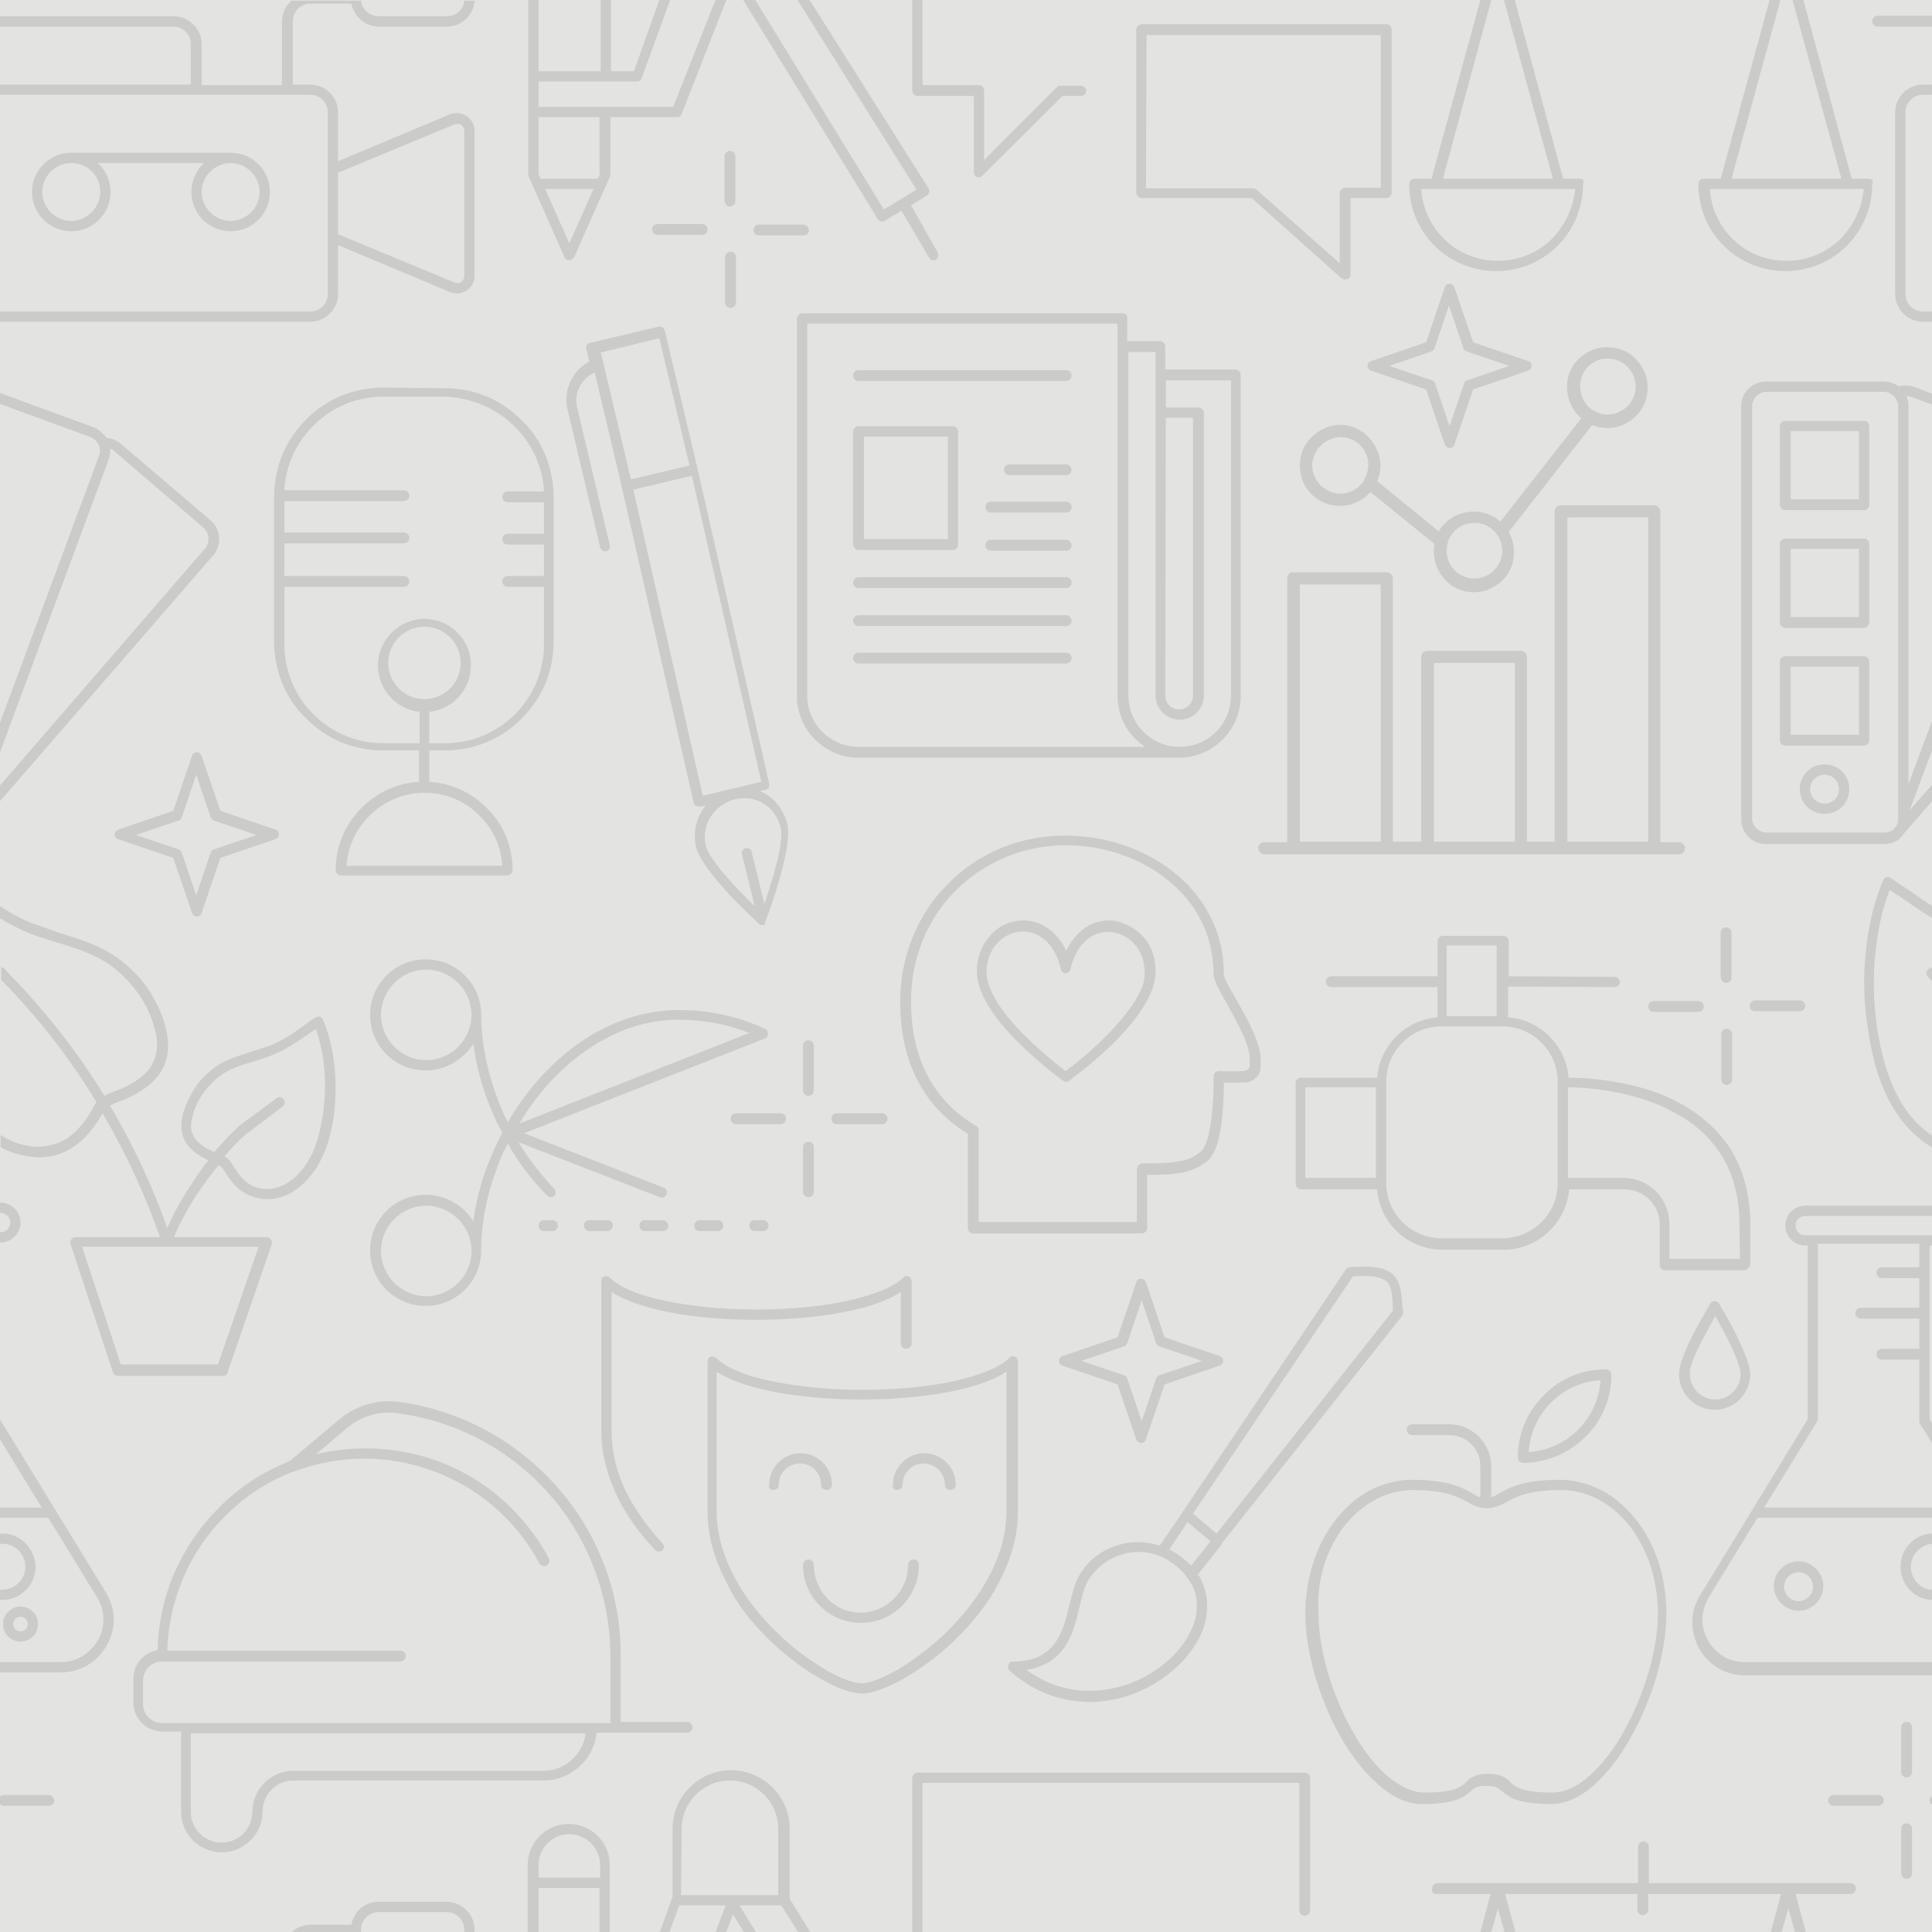 <svg xmlns="http://www.w3.org/2000/svg" xml:space="preserve" style="enable-background:new 0 0 320 320" viewBox="0 0 320 320"><style>.st1{fill:#cbcbc9}</style><path id="e3e3e2" d="M0 0h320v320H0z" style="fill:#e3e3e2"/><g id="Majors_00000173842756891426336220000004197469056119542928_"><path d="M3.4 266.1c-1.6 0-2.9 1.3-2.9 2.9s1.3 2.9 2.9 2.9 2.9-1.3 2.9-2.9-1.3-2.9-2.9-2.9zm0 4.1c-.7 0-1.2-.5-1.2-1.2s.5-1.2 1.2-1.2 1.2.5 1.2 1.2-.5 1.2-1.2 1.2zM213.2 95.8v43.7h-3.8c-.6 0-1 .5-1 1s.5 1 1 1h68.7c.6 0 1-.5 1-1s-.5-1-1-1H275V84.7c0-.6-.5-1-1-1h-15.5c-.6 0-1 .5-1 1v54.7h-4.6v-30.6c0-.6-.5-1-1-1h-15.5c-.6 0-1 .5-1 1v30.6h-4.7V95.8c0-.6-.5-1-1-1h-15.5c-.5-.1-1 .4-1 1zm46.4-10.1H273v53.7h-13.4V85.7zm-22.1 24.1h13.4v29.6h-13.4v-29.6zm-8.8 29.6h-13.4V96.8h13.4v42.6z" class="st1"/><path d="M220.3 70.6c-1.7.5-3.2 1.6-4.1 3.1-.9 1.5-1.1 3.3-.7 5.1s1.6 3.2 3.1 4.1c1 .6 2.2.9 3.3.9.6 0 1.2-.1 1.7-.2 1.3-.4 2.5-1.1 3.4-2.1l10.6 8.6c-.5 2.7.7 5.6 3.2 7.1 1 .6 2.2.9 3.3.9.6 0 1.2-.1 1.7-.2 1.7-.5 3.2-1.6 4.1-3.1 1.2-2.1 1.1-4.7 0-6.7l13.8-17.7c.8.3 1.7.5 2.5.5.6 0 1.2-.1 1.7-.2 1.7-.5 3.2-1.6 4.1-3.1.9-1.5 1.1-3.3.7-5.1-.5-1.7-1.6-3.2-3.1-4.1-1.5-.9-3.3-1.1-5.1-.7-1.7.5-3.2 1.6-4.1 3.1-1.6 2.8-.9 6.4 1.5 8.5l-13.4 17.1c-.3-.3-.7-.6-1.1-.8-3.2-1.8-7.3-.7-9.1 2.4l-10.2-8.3c.6-1.4.7-2.9.3-4.3-.5-1.7-1.6-3.2-3.1-4.1-1.5-.9-3.3-1.2-5-.7zm5.8 8.6c-.1.1-.2.3-.2.4-.6 1-1.6 1.7-2.7 2-1.2.3-2.4.2-3.5-.5-1.1-.6-1.8-1.6-2.2-2.8-.3-1.2-.2-2.4.5-3.5.6-1.1 1.6-1.8 2.8-2.2.4-.1.8-.2 1.2-.2.8 0 1.6.2 2.3.6 1.1.6 1.8 1.6 2.2 2.8.3 1.2.1 2.3-.4 3.4zm13.7 10.6c.1-.3.2-.6.4-.9.9-1.5 2.4-2.3 4-2.3.8 0 1.6.2 2.3.6 2.2 1.3 3 4.1 1.7 6.3s-4.1 3-6.3 1.7c-1.9-1.1-2.7-3.3-2.1-5.3v-.1zm26.5-30.4c.8 0 1.6.2 2.3.6 2.2 1.3 3 4.1 1.7 6.3-.6 1.1-1.6 1.8-2.8 2.2-1.1.3-2.3.2-3.4-.4-.1-.1-.1-.1-.2-.1-2.1-1.3-2.8-4.1-1.6-6.3.6-1.1 1.6-1.8 2.8-2.2.4-.1.8-.1 1.2-.1zM94 67.8l5.4 22.8c.1.4.4.7.8.7h.2c.5-.1.7-.6.6-1l-5.4-22.8c-.6-2.4.7-4.8 2.9-5.8l4.5 19 11.9 52.3c0 .2.2.4.4.5.1.1.3.1.5.1h.2l.9-.2c-.2.3-.4.5-.6.8-1.1 1.8-1.5 4-1 6.1.4 1.8 2.4 4.5 5.7 8.1 2.4 2.5 4.7 4.6 4.9 4.8H126.7v-.4c.1-.2 1.2-3.1 2.2-6.5 1.4-4.7 1.9-8 1.5-9.8-.5-2.1-1.8-3.9-3.6-5-.3-.2-.6-.3-.9-.5l.9-.2c.5-.1.7-.6.6-1l-11.9-52.3-5.4-22.8c-.1-.2-.2-.4-.4-.5-.2-.1-.4-.2-.6-.1l-11.4 2.7c-.5.1-.7.6-.6 1l.5 2.1c-2.6 1.3-4.4 4.6-3.6 7.9zm35.3 69.3c.6 2.4-1.3 8.5-2.7 12.6l-2.1-8.6c-.1-.5-.6-.7-1-.6-.5.1-.7.6-.6 1l2.1 8.6c-3.1-3-7.5-7.7-8.1-10-.4-1.7-.1-3.4.8-4.8s2.3-2.5 4-2.9c.5-.1 1-.2 1.5-.2 1.2 0 2.3.3 3.3.9 1.4.9 2.4 2.3 2.8 4zm-12.9-5.3-11.5-50.7 9.7-2.3 11.5 50.7-9.7 2.3zM109.2 56l5 21.1-9.7 2.3-4.5-19-.5-2 9.7-2.4zM91.5 202.1h-1.4c-.5 0-.9.4-.9.9s.4.9.9.9h1.4c.5 0 .9-.4.9-.9s-.4-.9-.9-.9zM109.8 202.1h-3c-.5 0-.9.4-.9.9s.4.9.9.9h3c.5 0 .9-.4.9-.9-.1-.5-.4-.9-.9-.9zM97.6 202.1c-.5 0-.9.4-.9.9s.4.9.9.9h3c.5 0 .9-.4.9-.9s-.4-.9-.9-.9h-3zM115.9 202.1c-.5 0-.9.4-.9.9s.4.9.9.9h3c.5 0 .9-.4.9-.9s-.4-.9-.9-.9h-3zM125 202.1c-.5 0-.9.4-.9.9s.4.9.9.9h1.4c.5 0 .9-.4.9-.9s-.4-.9-.9-.9H125z" class="st1"/><path d="M78.4 202.3c-1.6-2.6-4.5-4.4-7.9-4.4-5.1 0-9.2 4.1-9.2 9.2s4.1 9.2 9.2 9.2 9.2-4.1 9.2-9.2c0-4.4.9-9.1 2.6-13.6.5-1.4 1.1-2.8 1.8-4.1 1.8 3.2 4 6.1 6.5 8.6.2.2.4.3.6.3.2 0 .4-.1.6-.2.3-.3.3-.9 0-1.2-2.2-2.3-4.2-4.9-5.9-7.7l23.4 9.1c.4.2.9 0 1.1-.5.2-.4 0-.9-.5-1.1l-23.1-9 39.9-15.7c.3-.1.5-.4.5-.8 0-.3-.2-.7-.5-.8-4.5-2.1-9.3-3.1-14.3-3.1-4.6 0-9.1 1.2-13.5 3.6-4 2.2-7.7 5.4-10.9 9.3-1.4 1.8-2.8 3.7-3.9 5.7-.4-.8-.8-1.6-1.1-2.4-2.1-5.1-3.3-10.4-3.3-15.4 0-5.1-4.1-9.2-9.2-9.2s-9.2 4.1-9.2 9.2 4.1 9.2 9.2 9.2c3.3 0 6.2-1.8 7.9-4.4.5 3.7 1.5 7.5 3.1 11.2.5 1.2 1.1 2.4 1.7 3.5-.9 1.7-1.7 3.5-2.4 5.3-1.2 3.1-2 6.3-2.4 9.4zm-7.8 12.4c-4.1 0-7.5-3.4-7.5-7.5s3.4-7.5 7.5-7.5 7.5 3.4 7.5 7.5-3.4 7.5-7.5 7.5zm18.8-33.5c3.1-3.8 6.6-6.8 10.4-8.9 4.1-2.3 8.3-3.4 12.6-3.4 4.1 0 8 .7 11.7 2.2l-38.1 15c1-1.7 2.2-3.4 3.4-4.9zm-18.8-5.6c-4.1 0-7.5-3.4-7.5-7.5s3.4-7.5 7.5-7.5 7.5 3.4 7.5 7.5-3.4 7.5-7.5 7.5zM127.5 271.7c2.6 2.5 5.6 4.8 8.5 6.4 2.7 1.6 5.2 2.4 6.8 2.4 1.6 0 4-.9 6.8-2.4 2.8-1.6 5.9-3.9 8.5-6.4 3.1-3 5.6-6.2 7.3-9.5 2.1-3.9 3.2-7.9 3.2-11.8v-24.9c0-.3-.2-.7-.5-.8s-.7-.1-.9.2c-1.6 1.6-4.9 2.9-9.4 3.9-4.2.9-9.5 1.4-14.9 1.4s-10.6-.5-14.9-1.4c-4.6-.9-7.8-2.3-9.4-3.9-.2-.2-.6-.3-.9-.2-.3.1-.5.4-.5.8v24.9c0 3.9 1.1 7.9 3.2 11.8 1.5 3.3 4 6.5 7.1 9.5zm-8.8-44.5c2 1.3 5 2.4 8.8 3.2 4.4.9 9.7 1.4 15.2 1.4 5.6 0 10.8-.5 15.2-1.4 3.9-.8 6.8-1.9 8.8-3.2v23.1c0 3.6-1 7.3-3 11-1.7 3.2-4.1 6.2-7 9.1-2.5 2.4-5.4 4.6-8.1 6.2-2.5 1.4-4.6 2.2-5.9 2.2-1.3 0-3.5-.8-5.9-2.2-2.7-1.6-5.6-3.7-8.1-6.2-3-2.9-5.3-5.9-7-9.1-2-3.7-3-7.4-3-11v-23.1z" class="st1"/><path d="M125.2 218.6c5.6 0 10.8-.5 15.2-1.4 3.9-.8 6.8-1.9 8.8-3.2v8.5c0 .5.4.9.9.9s.9-.4.9-.9v-10.3c0-.3-.2-.7-.5-.8s-.7-.1-.9.2c-1.6 1.6-4.9 2.9-9.4 3.9-4.2.9-9.5 1.4-14.9 1.4s-10.6-.5-14.9-1.4c-4.6-.9-7.8-2.3-9.4-3.9-.2-.2-.6-.3-.9-.2-.3.1-.5.4-.5.8v24.9c0 3.5.9 7.1 2.6 10.7 1.5 3.1 3.6 6.1 6.3 8.9.2.2.4.3.6.3.2 0 .4-.1.6-.2.3-.3.4-.9 0-1.2-2.5-2.7-4.5-5.6-6-8.5-1.6-3.3-2.4-6.7-2.4-9.9V214c2 1.3 5 2.4 8.8 3.2 4.2.9 9.5 1.4 15.1 1.4-.1 0-.1 0 0 0zM134.8 259.2c0-.5-.4-.9-.9-.9s-.9.4-.9.9c0 5.3 4.3 9.6 9.6 9.6s9.6-4.3 9.6-9.6c0-.5-.4-.9-.9-.9s-.9.4-.9.9c0 4.4-3.6 7.9-7.9 7.9s-7.7-3.6-7.7-7.9zM148.6 246.8c.5 0 .9-.4.9-.9 0-2 1.6-3.5 3.5-3.5s3.5 1.6 3.5 3.5c0 .5.4.9.9.9s.9-.4.9-.9c0-2.9-2.4-5.2-5.2-5.2-2.9 0-5.2 2.4-5.2 5.2-.2.5.2.9.7.9zM128.1 246.8c.5 0 .9-.4.9-.9 0-2 1.6-3.5 3.5-3.5 2 0 3.5 1.6 3.5 3.5 0 .5.4.9.9.9s.9-.4.9-.9c0-2.9-2.4-5.2-5.2-5.2-2.9 0-5.2 2.4-5.2 5.2-.2.5.2.9.7.9zM188.2 4.9v27c0 .5.4.9.9.9h18.2l14.9 13.3c.2.1.4.2.6.2.1 0 .2 0 .4-.1.3-.1.5-.4.5-.8V32.8h5.9c.5 0 .9-.4.9-.9v-27c0-.5-.4-.9-.9-.9h-40.5c-.5.1-.9.4-.9.9zm1.7.9h38.8v25.3h-5.9c-.5 0-.9.4-.9.9v11.6l-13.8-12.2c-.2-.1-.4-.2-.6-.2h-17.7l.1-25.4zM63.4 64.2c-2.4 0-4.8.5-7 1.4-2.1.9-4.1 2.2-5.7 3.9-1.7 1.7-3 3.6-3.9 5.7-.9 2.2-1.4 4.6-1.4 7v24.1c0 2.4.5 4.8 1.4 7 .9 2.1 2.2 4.1 3.9 5.7 1.7 1.7 3.6 3 5.7 3.9 2.2.9 4.6 1.4 7 1.4h6v5.2c-3.6.2-6.9 1.7-9.5 4.3-2.8 2.8-4.3 6.4-4.3 10.3 0 .5.4.9.9.9H84c.5 0 .9-.4.9-.9 0-3.9-1.5-7.6-4.3-10.3-2.6-2.6-5.9-4.1-9.5-4.3v-5.2h2.6c2.4 0 4.8-.5 7-1.4 2.1-.9 4.1-2.2 5.7-3.9 1.7-1.7 3-3.6 3.9-5.7.9-2.2 1.4-4.6 1.4-7v-24c0-2.4-.5-4.8-1.4-7-.9-2.1-2.2-4.1-3.9-5.7-1.7-1.7-3.6-3-5.7-3.9-2.2-.9-4.6-1.4-7-1.4l-10.3-.1zm19.8 79.2H57.4c.2-3.1 1.5-6 3.8-8.3 2.4-2.4 5.7-3.8 9.1-3.8s6.7 1.3 9.1 3.8c2.3 2.2 3.6 5.1 3.8 8.3zm2.1-72.7c2.9 2.9 4.6 6.7 4.8 10.7h-6c-.5 0-.9.4-.9.9s.4.9.9.9h6v5.2h-6c-.5 0-.9.4-.9.9s.4.9.9.9h6v5.2h-6c-.5 0-.9.4-.9.9s.4.9.9.9h6v9.5c0 4.4-1.7 8.5-4.8 11.6-3.1 3.1-7.2 4.8-11.6 4.8h-2.6v-5.2c3.9-.4 6.9-3.7 6.9-7.7 0-4.3-3.5-7.7-7.7-7.7s-7.7 3.5-7.7 7.7c0 4 3 7.3 6.9 7.7v5.2h-6c-4.4 0-8.5-1.7-11.6-4.8s-4.8-7.2-4.8-11.6v-9.5h19.8c.5 0 .9-.4.9-.9s-.4-.9-.9-.9H47.1V90h19.8c.5 0 .9-.4.9-.9s-.4-.9-.9-.9H47.1V83h19.8c.5 0 .9-.4.9-.9s-.4-.9-.9-.9H47.1c.2-4 1.9-7.8 4.8-10.7 3.1-3.1 7.2-4.8 11.6-4.8h10.3c4.3.2 8.4 1.9 11.5 5zm-15 45.1c-3.3 0-6-2.7-6-6s2.7-6 6-6 6 2.7 6 6-2.7 6-6 6zM284 233.5c3.3 0 5.9-2.7 5.9-5.9 0-1.3-.9-3.6-2.6-7.1-1.3-2.5-2.6-4.6-2.6-4.6-.2-.3-.4-.4-.7-.4s-.6.2-.7.4c0 0-1.3 2.2-2.6 4.6-1.8 3.4-2.6 5.8-2.6 7.1 0 3.3 2.7 5.9 5.9 5.9zm-1.7-12.2c.7-1.3 1.3-2.4 1.8-3.3.5.8 1.1 2 1.8 3.3 2.1 4.1 2.4 5.7 2.4 6.3 0 2.3-1.9 4.2-4.2 4.2-2.3 0-4.2-1.9-4.2-4.2-.1-.6.2-2.2 2.4-6.3zM289.9 209.4v-6.7c0-4.9-1.2-9.1-3.4-12.6-2-3-4.8-5.5-8.3-7.4-2.9-1.6-6.3-2.7-10.1-3.4-3.2-.6-6.2-.8-8.3-.8-.4-5.3-4.7-9.6-10-10v-5.1l17.6.1c.5 0 .9-.4.9-.8 0-.5-.4-.9-.8-.9l-17.6-.1v-5.8c0-.5-.4-.9-.9-.9h-10c-.5 0-.9.4-.9.9v5.8h-17.6c-.5 0-.9.4-.9.9s.4.9.9.9h17.6v5c-5.3.4-9.6 4.7-10 10h-12.6c-.5 0-.9.4-.9.9v16.7c0 .5.4.9.9.9h12.6c.4 5.6 5.1 10 10.9 10h10c5.7 0 10.4-4.4 10.9-10h9.2c3.2 0 5.8 2.6 5.8 5.8v6.7c0 .5.4.9.9.9H289c.5-.2.9-.6.9-1zm-50.3-52.8h8.3v11.7h-8.3v-11.7zm-23.4 23.5h11.7v15h-11.7v-15zm32.6 25h-10c-5.1 0-9.2-4.1-9.2-9.2v-16.7c0-5.1 4.1-9.2 9.2-9.2h10c5.1 0 9.2 4.1 9.2 9.2V196c0 5-4.1 9.1-9.2 9.1zm39.4 3.4h-11.7v-5.8c0-4.2-3.4-7.6-7.6-7.6h-9.2v-15c2 0 4.8.2 7.9.8 3.6.7 6.9 1.8 9.6 3.3 7.2 3.8 10.9 10.1 10.9 18.5l.1 5.8zM36.7 306.8c3.7 0 6.8-3 6.8-6.8 0-2.8 2.3-5.1 5.1-5.1h41.5c4.5 0 8.3-3.5 8.7-7.9h15c.5 0 .9-.4.9-.9s-.4-.9-.9-.9h-11v-11c0-5.2-.9-10.4-2.8-15.2-1.8-4.7-4.4-9-7.8-12.8-6.8-7.7-16-12.6-26.1-14-3.5-.5-7.1.6-9.8 2.8l-8.3 7c-.3.1-.6.2-.9.4-4.1 1.7-7.8 4.2-10.9 7.4-3.2 3.2-5.6 6.8-7.4 10.9-1.7 4-2.6 8.3-2.7 12.6-2.3.4-4 2.4-4 4.7v4c0 2.7 2.2 4.8 4.8 4.8H30v13c-.1 4 3 7 6.7 7zm53.4-13.5H48.6c-3.7 0-6.8 3-6.8 6.8 0 2.8-2.3 5.1-5.1 5.1s-5.1-2.3-5.1-5.1v-13H97c-.4 3.4-3.4 6.2-6.9 6.2zm-66.4-11v-4c0-1.7 1.4-3.1 3.1-3.1h39.5c.5 0 .9-.4.9-.9s-.4-.9-.9-.9H27.7c.1-4.1 1-8.1 2.6-11.9 1.6-3.9 4-7.4 7-10.4s6.5-5.4 10.4-7c.2-.1.5-.2.7-.3.1 0 .3-.1.4-.1 3.7-1.4 7.6-2.1 11.6-2.1 6 0 11.9 1.7 17.1 4.8 5 3.1 9.1 7.4 11.8 12.5.2.4.7.6 1.2.4.4-.2.6-.7.4-1.2-2.9-5.4-7.2-10-12.4-13.2-5.4-3.3-11.6-5-17.9-5-2.8 0-5.6.3-8.3 1l5.2-4.4c2.4-2 5.5-2.9 8.5-2.4 9.7 1.3 18.6 6.1 25 13.4 3.2 3.6 5.7 7.8 7.4 12.3 1.8 4.7 2.7 9.6 2.7 14.6v11H26.9c-1.8 0-3.2-1.4-3.2-3.1zM38.2 25.3H11.8c-3.6 0-6.5 2.9-6.5 6.5s2.9 6.5 6.5 6.5 6.5-2.9 6.5-6.5c0-1.9-.8-3.6-2.1-4.8h17.6c-1.3 1.2-2.1 2.9-2.1 4.8 0 3.6 2.9 6.5 6.5 6.5s6.5-2.9 6.5-6.5-2.9-6.5-6.5-6.5zm-21.6 6.5c0 2.6-2.2 4.8-4.8 4.8S7 34.4 7 31.8 9.1 27 11.8 27s4.8 2.1 4.8 4.8zm21.6 4.8c-2.6 0-4.8-2.2-4.8-4.8s2.2-4.8 4.8-4.8 4.8 2.2 4.8 4.8-2.2 4.8-4.8 4.8zM202.7 161.3c0-3.5-.8-6.8-2.4-9.8-1.4-2.7-3.5-5.2-6.1-7.2-4.8-3.8-11.3-5.9-17.7-5.9-7.5 0-14.4 2.8-19.5 8-5.1 5.1-7.9 12.1-7.9 19.5 0 10 3.8 17.3 11.2 21.9v15.6c0 .5.4.9.9.9h27.9c.5 0 .9-.4.9-.9v-8.8c2.7 0 4.4-.1 5.9-.4 1.8-.4 3.2-1.1 4.3-2.1 1.2-1.2 2-3.8 2.3-8 .2-2 .2-3.8.2-4.8h3.4c.9 0 1.8-.5 2.3-1.2.4-.6.4-1.2.4-1.8v-.4c.2-2.9-2.1-6.9-3.9-10.1-1.1-1.9-2.2-3.8-2.2-4.5zm4.3 14.3v.5c0 .4 0 .6-.1.8-.2.3-.6.5-.9.5-1.7.1-4.1 0-4.1 0-.2 0-.5.1-.6.2-.2.2-.3.4-.3.6 0 0 .1 2.6-.2 5.5-.4 4.9-1.3 6.4-1.8 6.9-.8.8-1.9 1.4-3.4 1.7-1.4.3-3.3.4-6.4.4-.2 0-.4.1-.6.3-.2.2-.3.4-.3.6v8.8h-26.2v-15.2c0-.3-.2-.6-.4-.7-3.8-2.2-6.6-5.3-8.4-9-1.6-3.3-2.4-7.2-2.4-11.7 0-7 2.6-13.5 7.4-18.3 4.8-4.8 11.3-7.5 18.3-7.5 6 0 12.1 2 16.6 5.6 2.4 1.9 4.3 4.1 5.6 6.6 1.4 2.7 2.2 5.7 2.2 9 0 1.1.8 2.6 2.3 5.2 1.7 3.1 3.8 6.8 3.7 9.2z" class="st1"/><path d="M184.5 152.5c-1.9-.2-3.7.3-5.2 1.5-1.1.9-2 2-2.7 3.5-.7-1.5-1.6-2.6-2.7-3.5-1.5-1.2-3.4-1.7-5.2-1.5-1.9.2-3.6 1.1-4.8 2.6-1.4 1.6-2.1 3.6-2.1 5.8 0 3.3 2.4 7.4 7.2 12.1 3.5 3.4 6.9 5.9 7.1 6 .1.1.3.2.5.2s.4-.1.5-.2c.1-.1 3.6-2.6 7.1-6 4.8-4.7 7.2-8.8 7.2-12.1 0-2.3-.7-4.3-2.1-5.8-1.3-1.4-3-2.3-4.8-2.6zm-1.6 19.4c-2.6 2.6-5.3 4.7-6.4 5.5-1.1-.8-3.7-2.9-6.4-5.5-4.4-4.3-6.7-8.1-6.7-10.9 0-1.8.6-3.5 1.7-4.7 1-1.1 2.3-1.8 3.7-2h.7c1.2 0 2.3.4 3.3 1.2 1.4 1 2.4 2.8 2.9 5 .1.4.4.7.8.7s.7-.3.8-.7c.5-2.2 1.5-3.9 2.9-5 1.2-.9 2.5-1.3 4-1.1 1.4.2 2.8.9 3.7 2 1.1 1.2 1.7 2.9 1.7 4.7.1 2.7-2.3 6.4-6.7 10.8zM228.2 295.5c2.4 2.2 4.9 3.3 7.3 3.3 5.7 0 7-1.2 8.1-2.1.6-.6 1-.9 2.6-.9s2 .4 2.6.9c1.1.9 2.4 2.1 8.1 2.1 2.4 0 4.9-1.1 7.3-3.3 2.1-1.9 4.2-4.6 6-7.9 3.6-6.4 5.8-14.2 5.8-20.3 0-6-1.8-11.7-5.2-15.8-1.6-2-3.5-3.6-5.6-4.7-2.2-1.1-4.5-1.7-6.9-1.7-6 0-8.3 1.3-9.9 2.2-.5.3-1 .6-1.4.7v-5.1c0-3.8-3.1-7-7-7h-6.1c-.5 0-.9.4-.9.9s.4.9.9.9h6.1c1.4 0 2.7.5 3.7 1.5s1.5 2.3 1.5 3.7v5.1c-.5-.1-.9-.4-1.4-.7-1.6-.9-3.9-2.2-9.9-2.2-2.4 0-4.7.6-6.9 1.7-2.1 1.1-4 2.7-5.6 4.7-3.3 4.1-5.2 9.8-5.2 15.8 0 6.1 2.2 13.9 5.8 20.3 1.9 3.3 4 6 6.2 7.9zm-5.4-42.9c3-3.7 7-5.8 11.2-5.8 5.6 0 7.6 1.2 9.1 2 .9.5 1.8 1 3.2 1 1.3 0 2.2-.5 3.2-1 1.5-.8 3.5-2 9.1-2 4.2 0 8.2 2.1 11.2 5.8 3.1 3.9 4.8 9.1 4.8 14.7 0 5.8-2.2 13.3-5.6 19.4-1.7 3.1-3.7 5.6-5.7 7.4-2.1 1.9-4.2 2.8-6.2 2.8-5 0-6.1-.9-6.9-1.7-.7-.7-1.5-1.4-3.7-1.4s-3 .7-3.7 1.4c-.9.8-1.9 1.7-6.9 1.7-2 0-4-1-6.2-2.8-2-1.8-4-4.3-5.7-7.4-3.5-6.2-5.6-13.6-5.6-19.4-.4-5.6 1.3-10.8 4.4-14.7z" class="st1"/><path d="M262.6 238c2.8-2.8 4.3-6.4 4.3-10.3 0-.5-.4-.9-.9-.9-3.9 0-7.6 1.5-10.3 4.3-2.8 2.8-4.3 6.4-4.3 10.3 0 .5.4.9.9.9 3.9 0 7.5-1.6 10.3-4.3zm-5.7-5.7c2.2-2.2 5.1-3.5 8.2-3.7-.2 3.1-1.5 6-3.7 8.2-2.2 2.2-5.1 3.5-8.2 3.7.2-3.1 1.5-6 3.7-8.2zM176.6 61.3h-34.4c-.5 0-.9.4-.9.9s.4.9.9.9h34.4c.5 0 .9-.4.9-.9s-.4-.9-.9-.9zM142.2 91.1h15.6c.5 0 .9-.4.9-.9V71.5c0-.5-.4-.9-.9-.9h-15.6c-.5 0-.9.4-.9.9v18.7c.1.5.5.9.9.9zm.9-18.8H157v17h-13.9v-17zM176.6 76.9h-9.4c-.5 0-.9.4-.9.9s.4.9.9.9h9.4c.5 0 .9-.4.9-.9-.1-.5-.4-.9-.9-.9zM176.6 83.1h-12.5c-.5 0-.9.4-.9.9s.4.9.9.9h12.5c.5 0 .9-.4.9-.9s-.4-.9-.9-.9zM176.6 89.4h-12.5c-.5 0-.9.4-.9.9s.4.9.9.9h12.5c.5 0 .9-.4.9-.9-.1-.5-.4-.9-.9-.9zM176.6 95.6h-34.4c-.5 0-.9.4-.9.9s.4.9.9.9h34.4c.5 0 .9-.4.9-.9s-.4-.9-.9-.9zM176.6 101.9h-34.4c-.5 0-.9.4-.9.9s.4.9.9.9h34.4c.5 0 .9-.4.9-.9-.1-.5-.4-.9-.9-.9zM176.6 108.1h-34.4c-.5 0-.9.4-.9.9s.4.9.9.9h34.4c.5 0 .9-.4.9-.9s-.4-.9-.9-.9z" class="st1"/><path d="M186 51.9h-53.1c-.5 0-.9.4-.9.9v62.5c0 5.6 4.6 10.2 10.2 10.2h53.1c5.6 0 10.2-4.6 10.2-10.2V62.1c0-.5-.4-.9-.9-.9H193v-3.8c0-.5-.4-.9-.9-.9h-5.4v-3.8c.1-.4-.3-.8-.7-.8zm-43.8 71.8c-4.7 0-8.5-3.8-8.5-8.5V53.6h51.4v61.6c0 3.6 1.8 6.7 4.6 8.5h-47.5zm50.9-54.5h4.5v46c0 1.3-1 2.3-2.3 2.3s-2.3-1-2.3-2.3l.1-46zm-1.7-10.9v56.9c0 2.2 1.8 4 4 4s4-1.8 4-4V68.4c0-.5-.4-.9-.9-.9h-5.4V63h10.8v52.2c0 4.7-3.8 8.5-8.5 8.5s-8.5-3.8-8.5-8.5V58.3h4.5zM202.3 255.8c.1-.1.1-.1.1-.2l29.8-37.6c.1-.2.2-.4.2-.6 0-.3 0-.6-.1-.9-.2-2.4-.3-4.3-1.7-5.5-1.3-1.1-3.4-1.4-7.1-1.1-.3 0-.5.2-.6.4l-27 40.1c-.1.1-.1.1-.1.2l-3.7 5.4c-1.9-.6-4-.8-6.1-.3-3 .7-5.5 2.4-7.1 5-.9 1.4-1.3 3.3-1.8 5.2-.5 2.2-1.1 4.5-2.4 6.3-.7.9-1.5 1.6-2.5 2.1-1.2.6-2.7.9-4.4.9-.4 0-.7.2-.8.6-.1.3 0 .7.2.9 3.2 2.8 6.7 4.5 10.6 5 .9.1 1.8.2 2.7.2 2.5 0 5.1-.5 7.6-1.5 3.1-1.2 5.9-3.2 8.1-5.6 2.2-2.5 3.5-5.2 3.7-7.9.2-1.9-.2-3.7-1-5.3-.1-.3-.3-.6-.5-.8l3.8-4.8c0-.1.1-.2.1-.2zm21.8-44.4c2.9-.2 4.6.1 5.5.8.9.7 1 2.2 1.1 4.3v.6L201.5 254l-3.9-3.3 26.5-39.3zm-25.9 55.3c-.4 4.8-4.9 9.7-10.7 12-3.1 1.2-6.3 1.6-9.4 1.2-2.9-.4-5.6-1.5-8.1-3.3 6.6-1.1 7.8-6.2 8.8-10.4.4-1.8.8-3.5 1.6-4.7 1.4-2.1 3.5-3.6 6-4.2 2.5-.6 5.1-.1 7.2 1.2 1.2.8 2.2 1.6 2.9 2.6 0 .1.1.2.2.3 1.2 1.5 1.7 3.3 1.5 5.3zm-3.7-9.6c-.3-.2-.6-.3-.8-.5l3-4.5 3.8 3.2-3.2 4c-.8-.8-1.7-1.5-2.8-2.2zM285.9 162.8c.5 0 .9-.4.9-.9v-7.4c0-.5-.4-.9-.9-.9s-.9.4-.9.9v7.4c.1.6.5.9.9.9zM285.1 178.8c0 .5.4.9.9.9s.9-.4.9-.9v-7.5c0-.5-.4-.9-.9-.9s-.9.4-.9.9v7.5zM290.6 167.5h7.5c.5 0 .9-.4.9-.9s-.4-.9-.9-.9h-7.4c-.5 0-.9.4-.9.9s.4.9.8.9zM273 166.7c0 .5.4.9.9.9h7.4c.5 0 .9-.4.9-.9s-.4-.9-.9-.9h-7.4c-.5 0-.9.4-.9.9zM134.8 173.2c0-.5-.4-.9-.9-.9s-.9.4-.9.9v7.4c0 .5.4.9.9.9s.9-.4.9-.9v-7.4zM133.9 189.1c-.5 0-.9.4-.9.9v7.4c0 .5.4.9.9.9s.9-.4.9-.9V190c0-.5-.4-.9-.9-.9zM138.6 184.4c-.5 0-.9.4-.9.9s.4.9.9.9h7.5c.5 0 .9-.4.9-.9s-.4-.9-.9-.9h-7.5zM130.2 185.3c0-.5-.4-.9-.9-.9h-7.4c-.5 0-.9.4-.9.9s.4.9.9.9h7.4c.5 0 .9-.4.9-.9zM120.9 34.2c.5 0 .9-.4.9-.9v-7.4c0-.5-.4-.9-.9-.9s-.9.4-.9.9v7.4c.1.5.4.9.9.9zM120.1 50.1c0 .5.4.9.9.9s.9-.4.9-.9v-7.5c0-.5-.4-.9-.9-.9s-.9.4-.9.9v7.5zM133.1 37.2h-7.4c-.5 0-.9.4-.9.9s.4.9.9.9h7.4c.5 0 .9-.4.9-.9-.1-.5-.5-.9-.9-.9zM116.3 38.9c.5 0 .9-.4.9-.9s-.4-.9-.9-.9h-7.4c-.5 0-.9.4-.9.9s.4.9.9.9h7.4zM28.7 142.1l3.1 9.1c.1.3.4.6.8.6s.7-.2.8-.6l3.1-9.1 9.1-3.1c.3-.1.6-.4.6-.8s-.2-.7-.6-.8l-9.1-3.1-3.1-9.1c-.1-.3-.4-.6-.8-.6s-.7.2-.8.6l-3.1 9.1-9.1 3.1c-.3.1-.6.4-.6.8s.2.7.6.8l9.1 3.1zm.9-6.2c.3-.1.4-.3.5-.5l2.4-7.1 2.4 7.1c.1.3.3.4.5.5l7.1 2.4-7.1 2.4c-.3.1-.4.3-.5.5l-2.4 7.1-2.4-7.1c-.1-.3-.3-.4-.5-.5l-7.1-2.4 7.1-2.4zM227.1 61.4l9.1 3.1 3.1 9.1c.1.3.4.6.8.6s.7-.2.8-.6l3.1-9.1 9.1-3.1c.3-.1.6-.4.6-.8s-.2-.7-.6-.8l-9.1-3.1-3.1-9.1c-.1-.3-.4-.6-.8-.6s-.7.2-.8.6l-3.1 9.1-9.1 3.1c-.3.1-.6.4-.6.8s.3.7.6.8zm10-3.2c.3-.1.4-.3.5-.5l2.4-7.1 2.4 7.1c.1.3.3.4.5.5l7.1 2.4-7 2.4c-.3.1-.4.3-.5.5l-2.4 7.1-2.4-7.1c-.1-.3-.3-.4-.5-.5l-7.1-2.4 7-2.4zM202 224.6l-9.1-3.1-3.1-9.1c-.1-.3-.4-.6-.8-.6s-.7.2-.8.6l-3.1 9.1-9.1 3.1c-.3.1-.6.4-.6.8s.2.7.6.8l9.1 3.1 3.1 9.1c.1.3.4.6.8.6s.7-.2.8-.6l3.1-9.1 9.1-3.1c.3-.1.6-.4.6-.8s-.2-.6-.6-.8zm-10 3.2c-.3.1-.4.3-.5.5l-2.4 7.1-2.4-7.1c-.1-.3-.3-.4-.5-.5l-7.1-2.4 7.1-2.4c.3-.1.4-.3.5-.5l2.4-7.1 2.4 7.1c.1.3.3.4.5.5l7.1 2.4-7.1 2.4zM297.9 258.6c-2.3 0-4.1 1.9-4.1 4.1s1.9 4.1 4.1 4.1c2.3 0 4.1-1.9 4.1-4.1 0-2.2-1.9-4.1-4.1-4.1zm0 6.6c-1.3 0-2.4-1.1-2.4-2.4s1.1-2.4 2.4-2.4 2.4 1.1 2.4 2.4-1.1 2.4-2.4 2.4zM308.7 69.7h-13c-.5 0-.9.4-.9.9v13c0 .5.4.9.9.9h13c.5 0 .9-.4.9-.9v-13c0-.6-.4-.9-.9-.9zm-.8 13h-11.3V71.4h11.3v11.3zM308.7 89.2h-13c-.5 0-.9.4-.9.9v13c0 .5.4.9.9.9h13c.5 0 .9-.4.9-.9V90c0-.4-.4-.8-.9-.8zm-.8 13h-11.3V90.9h11.3v11.3zM308.7 108.7h-13c-.5 0-.9.4-.9.9v13c0 .5.4.9.9.9h13c.5 0 .9-.4.9-.9v-13c0-.5-.4-.9-.9-.9zm-.8 13h-11.3v-11.3h11.3v11.3zM302.2 126.6c-2.3 0-4.1 1.8-4.1 4.1s1.8 4.1 4.1 4.1 4.1-1.8 4.1-4.1-1.8-4.1-4.1-4.1zm0 6.5c-1.3 0-2.4-1.1-2.4-2.4s1.1-2.4 2.4-2.4 2.4 1.1 2.4 2.4-1 2.4-2.4 2.4zM316.7 286.1c0-.5-.4-.9-.9-.9s-.9.4-.9.9v7.4c0 .5.4.9.9.9s.9-.4.9-.9v-7.4zM315.8 302c-.5 0-.9.4-.9.9v7.4c0 .5.4.9.9.9s.9-.4.9-.9v-7.4c0-.5-.4-.9-.9-.9zM303.7 297.3c-.5 0-.9.4-.9.9s.4.9.9.9h7.4c.5 0 .9-.4.9-.9s-.4-.9-.9-.9h-7.4zM118.5 0l-7 17.7H89.2v-4.2h16.3c.4 0 .7-.2.8-.6L111 0h-1.8L105 11.8h-3.8V0h-1.7v11.8H89.2V0h-1.7v29c0 .1 0 .2.1.3l5.9 13.3c.1.3.4.5.8.5.3 0 .6-.2.8-.5l5.9-13.3c0-.1.1-.2.1-.3v-9.6h11c.4 0 .7-.2.8-.5L120.3 0h-1.8zM94.3 40.3l-4-9h8l-4 9zm5.1-11.4-.4.7H89.5l-.3-.8v-9.4h10.1v9.5h.1zM150.9 34l2.6-1.6c.2-.1.3-.3.4-.5s0-.5-.1-.7L134.1 0h-2l19.7 31.4-5.4 3.3L125.1 0h-2l22.3 36.3c.2.3.4.4.7.4.1 0 .3 0 .4-.1l2.8-1.7 4.6 7.8c.2.3.4.4.7.4.1 0 .3 0 .4-.1.4-.2.5-.8.3-1.2l-4.4-7.8zM179 14.2h-3.4c-.2 0-.4.1-.6.3l-12 12V15c0-.5-.4-.9-.9-.9h-9.3V0h-1.7v15c0 .5.4.9.9.9h9.3v12.6c0 .3.2.7.5.8.1 0 .2.1.3.1.2 0 .4-.1.6-.3L176 15.9h3c.5 0 .9-.4.9-.9s-.5-.8-.9-.8zM261.7 29.6h-2.8l-8-29.6h-1.8l8.1 29.6H239L247 0h-1.8l-8.1 29.6h-2.8c-.5 0-.9.4-.9.9 0 3.9 1.5 7.5 4.2 10.2 2.7 2.7 6.4 4.2 10.2 4.2 3.9 0 7.5-1.5 10.2-4.2 2.7-2.7 4.2-6.4 4.2-10.2.3-.6 0-.9-.5-.9zm-4.6 9.9c-2.4 2.4-5.6 3.7-9 3.7-3.4 0-6.6-1.3-9-3.7-2.2-2.2-3.5-5.1-3.7-8.2h25.5c-.3 3.1-1.6 5.9-3.8 8.2zM309.5 29.6h-2.8l-8-29.6h-1.8l8.1 29.6h-18.2L294.9 0h-1.8L285 29.6h-2.8c-.5 0-.9.4-.9.9 0 3.9 1.5 7.5 4.2 10.2 2.7 2.7 6.4 4.2 10.2 4.2 3.9 0 7.5-1.5 10.2-4.2 2.7-2.7 4.2-6.4 4.2-10.2.3-.6-.1-.9-.6-.9zm-4.6 9.9c-2.4 2.4-5.6 3.7-9 3.7-3.4 0-6.6-1.3-9-3.7-2.2-2.2-3.5-5.1-3.7-8.2h25.5c-.3 3.1-1.6 5.9-3.8 8.2zM59.8 320v-.4c0-1.6 1.3-2.9 2.9-2.9H74c1.6 0 2.9 1.3 2.9 2.9v.4h1.7v-.4c0-2.5-2.1-4.6-4.6-4.6H62.7c-2.3 0-4.1 1.6-4.5 3.8h-6.8c-1.2 0-2.3.5-3.1 1.2h11.5zM89.2 320v-7.3h10.1v7.3h1.7v-11.1c0-3.7-3-6.8-6.8-6.8-3.7 0-6.8 3-6.8 6.8V320h1.8zm0-11.1c0-2.8 2.3-5.1 5.1-5.1s5.1 2.3 5.1 5.1v2.1H89.2v-2.1zM110.9 320l1.6-4.4h7.7l-1.7 4.4h1.8l1.1-2.9 1.8 2.9h2l-2.7-4.4h6.9l2.8 4.4h2l-3.4-5.5v-11.6c0-5.4-4.4-9.7-9.7-9.7-5.4 0-9.7 4.4-9.7 9.7v11.3c0 .1-.1.1-.1.2l-2 5.6h1.6zm2-17.1c0-4.4 3.6-8 8-8s8 3.6 8 8v11h-16.1l.1-11zM152.8 320v-24.7h62.4v21.1c0 .5.4.9.9.9s.9-.4.9-.9v-21.9c0-.5-.4-.9-.9-.9H152c-.5 0-.9.4-.9.9V320h1.7zM237.8 313.7h9.1l-1.7 6.3h1.8l1.1-3.9 1.1 3.9h1.8l-1.7-6.3h21.9v2.6c0 .5.4.9.9.9s.9-.4.9-.9v-2.6h22l-1.7 6.3h1.8l1.1-3.9 1.1 3.9h1.8l-1.7-6.3h9.1c.5 0 .9-.4.9-.9s-.4-.9-.9-.9h-33.4v-6c0-.5-.4-.9-.9-.9s-.9.4-.9.9v6h-33.2c-.5 0-.9.4-.9.9-.2.5.2.9.6.9zM77.3 19.2c-.8-.5-1.8-.6-2.7-.3L56 26.7v-8.1c0-2.5-2.1-4.6-4.6-4.6h-2.9V3.5c0-1.6 1.3-2.9 2.9-2.9h6.8c.4 2.1 2.3 3.8 4.5 3.8H74c2.5 0 4.5-1.9 4.6-4.3h-1.7c-.1 1.5-1.4 2.6-2.9 2.6H62.7c-1.5 0-2.8-1.2-2.9-2.6H48.3c-1 .8-1.6 2.1-1.6 3.5v10.5H33.4V7.3c0-2.5-2.1-4.6-4.6-4.6H0v1.7h28.7c1.6 0 2.9 1.3 2.9 2.9V14H0v1.7h51.4c1.6 0 2.9 1.3 2.9 2.9v30.1c0 1.6-1.3 2.9-2.9 2.9H0v1.7h51.4c2.5 0 4.6-2.1 4.6-4.6v-8.1l18.6 7.8c.4.1.7.2 1.1.2.6 0 1.1-.2 1.6-.5.8-.5 1.3-1.4 1.3-2.4V21.6c0-.9-.5-1.8-1.3-2.4zm-.4 26.5c0 .4-.2.8-.5 1-.3.2-.7.3-1.1.1l-19.3-8V28.6l19.3-8c.4-.1.8-.1 1.1.1.3.2.5.6.5 1v24zM34.9 86.2 20 73.5c-.7-.6-1.5-.9-2.4-1-.5-.7-1.2-1.3-2-1.7L0 65.1v1.8l15 5.5c1.2.5 1.9 1.8 1.4 3.1L0 119.7v4.9l18-48.5c.2-.6.3-1.2.2-1.8.3.1.5.2.7.4l14.8 12.7c1 .9 1.1 2.4.3 3.4L0 130.1v2.6L35.3 92c1.5-1.7 1.3-4.3-.4-5.8zM53.5 168.9c-.1-.2-.3-.4-.5-.5-.2-.1-.5 0-.7.1-.8.5-1.6 1.1-2.3 1.6-1.8 1.3-3.5 2.4-5.6 3.2-.9.3-1.9.6-2.8.9-2.1.7-4.4 1.3-6.3 2.8-1.3 1-2.4 2.1-3.2 3.5-.9 1.4-1.5 2.9-1.9 4.4-.4 2-.1 3.7 1.1 5 .7.9 1.8 1.6 3.2 2.3-.8 1-1.6 2.1-2.3 3.2-1.7 2.5-3.3 5.2-4.5 8-2.5-7.1-5.7-13.9-9.5-20.3.4-.2.9-.4 1.4-.6 3-1.1 5.1-2.5 6.4-4.1 1.7-2 2.2-4.6 1.6-7.5-.5-2.4-1.5-4.6-2.8-6.7-1.3-2-3-3.8-5-5.3-3-2.2-6.4-3.3-9.7-4.3-1.6-.6-3.1-1.1-4.6-1.6-2-.8-3.8-1.8-5.5-2.9v2c1.5.9 3.2 1.8 4.9 2.5 1.5.6 3 1 4.5 1.5 3.3 1 6.5 2 9.2 4 1.8 1.4 3.3 3 4.6 4.9 1.3 1.9 2.1 4 2.6 6.1.5 2.4.1 4.4-1.2 6.1-1.2 1.4-3 2.6-5.7 3.6-.5.2-1.1.4-1.6.7-4.5-7.3-9.8-14.1-15.8-20.2l-.7-.8c-.2-.2-.4-.3-.6-.3v2.1l.1.1c6 6.1 11.3 12.9 15.7 20.2-.3.3-.5.7-.7 1.1 0 .1-.1.1-.1.2-1.4 2.4-3 4.1-4.7 5-1.5.8-3.3 1.1-5.1 1-1.8-.2-3.6-.8-5.1-1.8-.1 0-.1-.1-.2-.1v2c1.6.9 3.3 1.4 5.1 1.6.4 0 .7.1 1.1.1 1.8 0 3.5-.4 5-1.2 2-1.1 3.8-2.9 5.4-5.6 0-.1.1-.1.1-.2.1-.1.1-.2.2-.3 3.8 6.5 7 13.4 9.5 20.5h-14c-.3 0-.5.1-.7.4-.2.2-.2.5-.1.8l7 21.2c.1.3.4.6.8.6h17.4c.4 0 .7-.2.8-.6l7.3-21.2c.1-.3 0-.5-.1-.8-.2-.2-.4-.4-.7-.4H28.8c1.3-3 2.9-5.9 4.8-8.5.8-1.2 1.7-2.3 2.6-3.4.2.1.4.2.5.3.2.2.3.5.5.7l.1.1c1 1.8 2.2 3 3.6 3.7 1 .5 2.1.8 3.3.8h.7c1.4-.1 2.7-.6 3.9-1.4 1.9-1.3 3.5-3.2 4.6-5.6.9-1.9 1.5-4.2 1.9-6.8.7-5.8.1-11.4-1.8-15.9zm-10.7 37.7L36.1 226H20l-6.4-19.5h29.2zm10.7-22.1c-.4 2.5-.9 4.6-1.7 6.4-1 2.1-2.3 3.8-4 4.9-1.9 1.3-4.4 1.5-6.2.5-1.1-.6-2-1.6-2.9-3.1l-.1-.1c-.2-.4-.4-.8-.8-1.1l-.1-.1c-.2-.2-.3-.3-.5-.4 1.1-1.3 2.2-2.5 3.5-3.6l6.1-4.6c.4-.3.5-.8.2-1.2-.3-.4-.8-.5-1.2-.2l-6.2 4.6s-.1 0-.1.1c-1.4 1.3-2.7 2.7-4 4.2-3.2-1.3-4.3-3-3.7-5.6.6-2.6 2.2-5.1 4.5-6.9 1.7-1.3 3.7-1.9 5.8-2.5.9-.3 1.9-.6 2.9-1 2.3-.9 4.1-2.2 5.9-3.4.5-.3.9-.6 1.4-1 1.5 4.2 1.9 9.1 1.2 14.1zM0 200.9h.1c.9 0 1.6.7 1.6 1.6 0 .9-.7 1.6-1.6 1.6H0v1.7h.1c1.8 0 3.3-1.5 3.3-3.3s-1.5-3.3-3.3-3.3H0v1.7zM17.5 263.7 0 235.1v3.3l6.9 11.3H0v1.7h8l8.1 13.2c1.3 2.2 1.4 4.8.1 7.1-1.3 2.2-3.5 3.6-6.1 3.6H0v1.7h10.1c3.2 0 6-1.7 7.6-4.5 1.6-2.8 1.5-6.1-.2-8.8zM8.1 297.3H.6c-.2 0-.4.1-.6.3v1.2c.2.2.4.3.6.3h7.5c.5 0 .9-.4.9-.9-.1-.5-.5-.9-.9-.9z" class="st1"/><path d="M.4 254H0v1.7h.4c2.1 0 3.8 1.7 3.8 3.8 0 2.1-1.7 3.8-3.8 3.8H0v1.7h.4c3 0 5.5-2.5 5.5-5.5-.1-3-2.5-5.5-5.5-5.5zM320 51.6h-1.5c-1.6 0-2.9-1.3-2.9-2.9V18.6c0-1.6 1.3-2.9 2.9-2.9h1.5V14h-1.5c-2.5 0-4.6 2.1-4.6 4.6v30.1c0 2.5 2.1 4.6 4.6 4.6h1.5v-1.7zM320 2.6h-9c-.5 0-.9.4-.9.9s.4.9.9.9h9V2.6zM320 130l-3.7 4.2 3.7-9.9v-4.9l-3.9 10.5V67.3c0-.6-.1-1.2-.4-1.7.3 0 .5.1.8.1L320 67v-1.8l-2.9-1.1c-.9-.3-1.8-.3-2.6-.1-.7-.5-1.6-.8-2.5-.8h-19.5c-2.3 0-4.1 1.8-4.1 4.1v68.4c0 2.3 1.8 4.1 4.1 4.1H312c.8 0 1.6-.2 2.2-.6.1 0 .3-.1.4-.3l.1-.1c.3-.2.5-.5.7-.8l4.6-5.3V130zm-5.6 5.6c0 .5-.1.9-.3 1.2l-.5.6c-.4.3-.9.5-1.5.5h-19.5c-1.3 0-2.4-1.1-2.4-2.4V67.3c0-1.3 1.1-2.4 2.4-2.4H312c1.3 0 2.4 1.1 2.4 2.4v68.3zM319.3 160.6c-.3.3-.3.9 0 1.2l.7.7v-2.2c-.3 0-.5.1-.7.3z" class="st1"/><path d="M320 188.1c-2.6-1.8-4.8-4.4-6.3-7.8-1.3-2.8-2.2-6.2-2.8-10.1-.6-4.1-.7-8.1-.3-12.1.4-3.9 1.1-7.5 2.4-10.7l2.7 1.8c1.4 1 2.9 2 4.4 2.9v-2c-1.1-.7-2.3-1.5-3.4-2.3l-3.6-2.4c-.2-.1-.5-.2-.7-.1-.2.1-.4.3-.5.5-1.5 3.6-2.5 7.7-2.9 12.2-.4 4.1-.3 8.3.4 12.5.6 4.1 1.5 7.6 2.9 10.6 1.7 3.7 4.1 6.6 7 8.5.3.2.6.4.9.5l-.2-2zM320 275.3h-31c-2.6 0-4.8-1.3-6.1-3.6-1.3-2.2-1.2-4.9.1-7.1l8.1-13.2H320v-1.7h-27.8l8.8-14.3c.1-.1.1-.3.1-.4v-29h16.8v3.9h-6.2c-.5 0-.9.4-.9.9s.4.9.9.9h6.2v4.9h-9.7c-.5 0-.9.4-.9.9s.4.9.9.9h9.7v5h-6.2c-.5 0-.9.4-.9.9s.4.9.9.9h6.2v10.2c0 .2 0 .3.1.4l2 3.2v-3.3l-.4-.6v-28.8h.4v-1.7h-21c-.9 0-1.6-.7-1.6-1.6 0-.9.7-1.6 1.6-1.6h21v-1.7h-21c-1.8 0-3.3 1.5-3.3 3.3 0 1.8 1.5 3.3 3.3 3.3h.4v28.8l-17.8 29.1c-1.7 2.7-1.7 6-.2 8.8 1.6 2.8 4.4 4.5 7.6 4.5h31v-2.2z" class="st1"/><path d="M320 263.3c-2-.1-3.5-1.8-3.5-3.8 0-2 1.6-3.6 3.5-3.8V254c-2.9.1-5.2 2.5-5.2 5.5s2.3 5.4 5.2 5.5v-1.7zM320 297.5c-.2.2-.4.4-.4.7 0 .3.1.5.4.7v-1.4z" class="st1"/></g></svg>